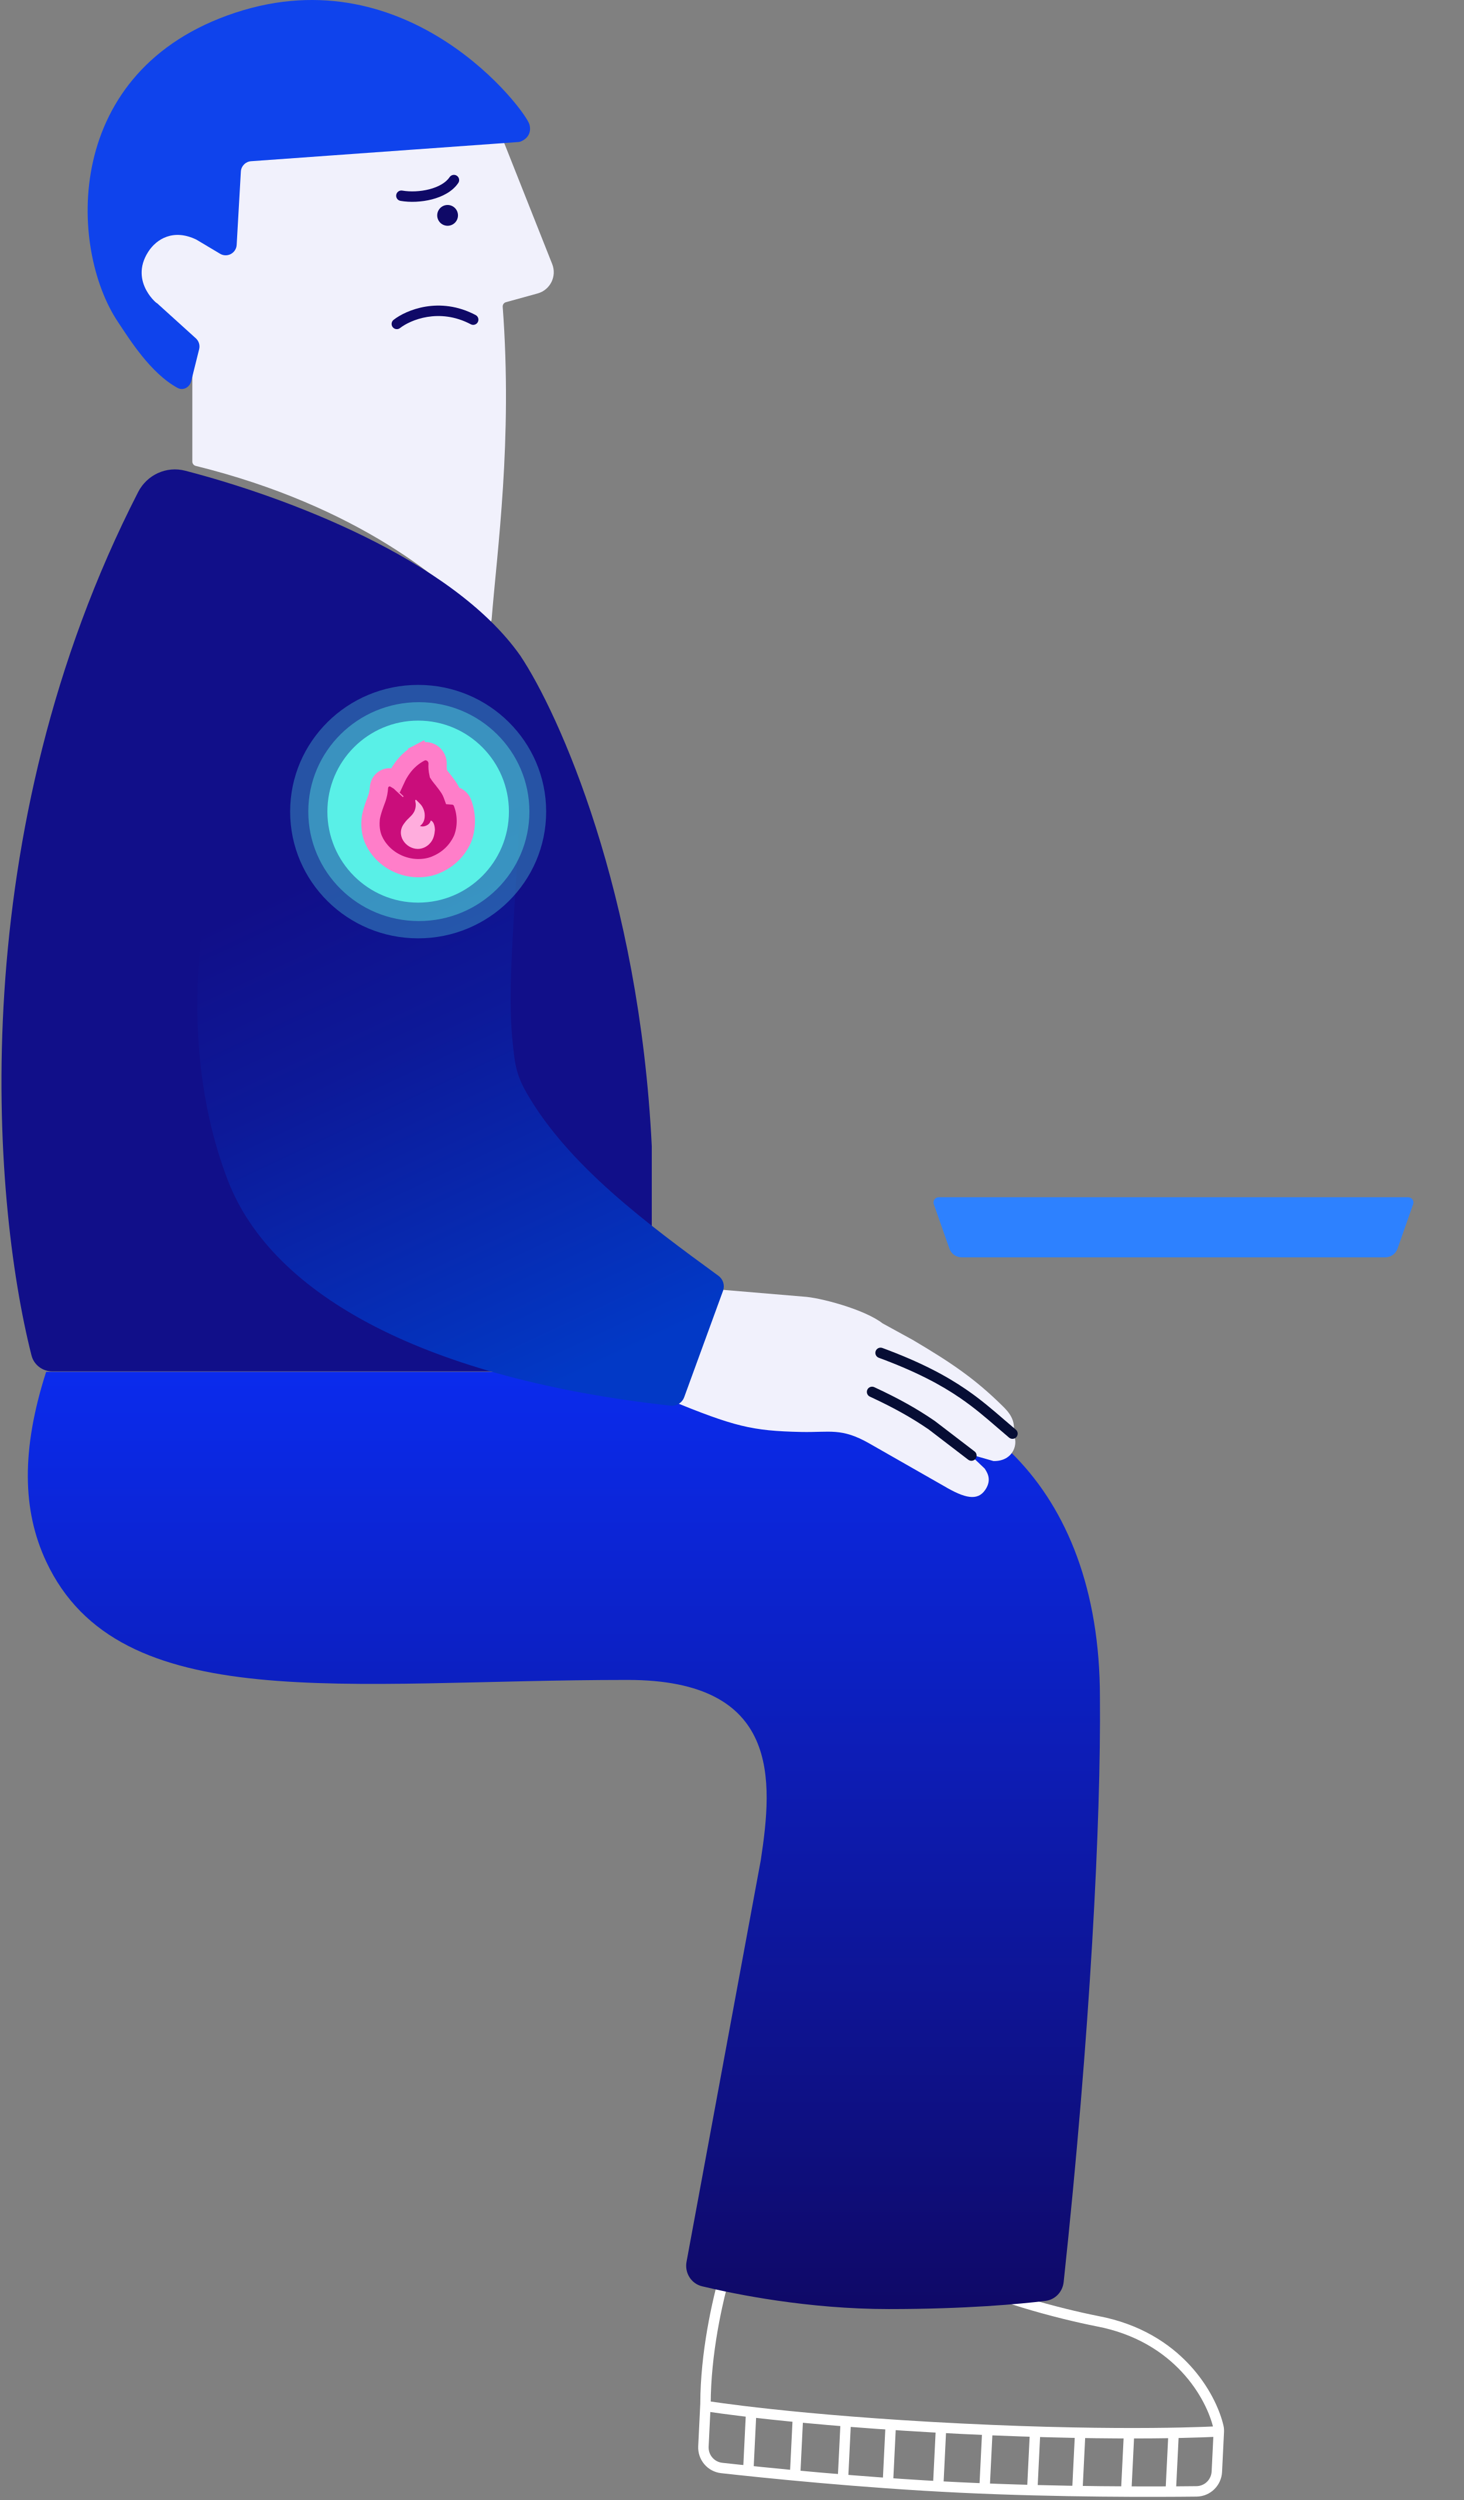 <svg width="561" height="958" viewBox="0 0 561 958" fill="none" xmlns="http://www.w3.org/2000/svg">
<rect x="0" y="0" width="561" height="958" fill="#808080" stroke="none"/>
<g clip-path="url(#clip0)">
<path fill-rule="evenodd" clip-rule="evenodd" d="M352.049 865.538C356.596 866.24 361.266 867.446 364.283 869.112C379.958 877.768 406.516 884.632 420.895 887.48C452.889 893.542 465.983 917.23 468.831 929.452C469.028 930.3 469.077 931.138 469.038 931.937L468.287 947.202C468.03 952.437 463.795 956.603 458.524 956.663C443.12 956.838 405.949 956.994 367.792 955.167C329.504 953.333 291.817 949.41 276.324 947.68C271.09 947.096 267.293 942.536 267.55 937.308L268.347 921.1C268.391 901.536 272.826 881.558 276.204 869.965C277.559 865.316 282.138 862.623 286.775 863.18C313.178 866.349 329.654 866.266 339.378 865.014C342.702 864.586 347.478 864.832 352.049 865.538ZM351.44 869.491C347.053 868.814 342.691 868.621 339.888 868.981C329.698 870.293 312.853 870.338 286.3 867.151C283.434 866.807 280.802 868.474 280.041 871.085C276.719 882.488 272.379 902.09 272.344 921.155L272.344 921.203L271.542 937.505C271.387 940.659 273.666 943.359 276.766 943.705C292.228 945.431 329.819 949.343 367.982 951.171C406.025 952.993 443.107 952.838 458.478 952.663C461.601 952.627 464.14 950.162 464.295 947.005L465.046 931.74C465.071 931.239 465.036 930.781 464.939 930.36C462.364 919.312 450.249 897.11 420.145 891.409L420.128 891.405C405.692 888.547 378.606 881.59 362.353 872.614C359.961 871.294 355.852 870.172 351.44 869.491Z" fill="white"/>
<path fill-rule="evenodd" clip-rule="evenodd" d="M466.928 929.683L467.05 931.679C467.171 933.676 467.171 933.676 467.17 933.676L467.143 933.677L467.063 933.682L466.751 933.7C466.476 933.715 466.066 933.736 465.522 933.762C464.434 933.815 462.813 933.886 460.67 933.962C456.384 934.112 450.01 934.28 441.642 934.349C424.905 934.487 400.191 934.229 368.247 932.648C336.304 931.067 311.844 928.898 295.362 927.124C287.121 926.236 280.874 925.447 276.684 924.88C274.588 924.596 273.007 924.367 271.948 924.209C271.418 924.13 271.018 924.069 270.75 924.027L270.447 923.98L270.369 923.967L270.344 923.963C270.343 923.963 270.341 923.963 270.661 921.989L270.982 920.014L271.003 920.018L271.074 920.029L271.365 920.075C271.624 920.115 272.015 920.175 272.536 920.253C273.578 920.408 275.142 920.634 277.22 920.916C281.375 921.479 287.585 922.263 295.789 923.147C312.198 924.913 336.58 927.076 368.444 928.653C400.308 930.23 424.945 930.487 441.609 930.349C449.94 930.281 456.279 930.114 460.53 929.964C462.655 929.889 464.259 929.819 465.329 929.767C465.864 929.741 466.266 929.72 466.533 929.705L466.832 929.689L466.905 929.684L466.928 929.683Z" fill="white"/>
<path fill-rule="evenodd" clip-rule="evenodd" d="M284.769 946.123L285.895 923.25L289.886 923.447L288.761 946.32L284.769 946.123Z" fill="white"/>
<path fill-rule="evenodd" clip-rule="evenodd" d="M357.545 951.871L358.67 928.998L362.662 929.195L361.537 952.068L357.545 951.871Z" fill="white"/>
<path fill-rule="evenodd" clip-rule="evenodd" d="M302.67 948.449L303.795 925.576L307.787 925.773L306.662 948.646L302.67 948.449Z" fill="white"/>
<path fill-rule="evenodd" clip-rule="evenodd" d="M375.307 952.747L376.432 929.874L380.424 930.071L379.298 952.944L375.307 952.747Z" fill="white"/>
<path fill-rule="evenodd" clip-rule="evenodd" d="M321.008 950.068L322.133 927.195L326.125 927.392L325 950.265L321.008 950.068Z" fill="white"/>
<path fill-rule="evenodd" clip-rule="evenodd" d="M393.576 953.649L394.701 930.776L398.693 930.973L397.568 953.846L393.576 953.649Z" fill="white"/>
<path fill-rule="evenodd" clip-rule="evenodd" d="M429.549 954.837L430.674 931.964L434.666 932.161L433.541 955.034L429.549 954.837Z" fill="white"/>
<path fill-rule="evenodd" clip-rule="evenodd" d="M338.262 950.919L339.387 928.046L343.379 928.243L342.253 951.116L338.262 950.919Z" fill="white"/>
<path fill-rule="evenodd" clip-rule="evenodd" d="M410.828 954.5L411.953 931.627L415.945 931.824L414.82 954.697L410.828 954.5Z" fill="white"/>
<path fill-rule="evenodd" clip-rule="evenodd" d="M446.65 954.11L447.775 931.237L451.767 931.434L450.642 954.307L446.65 954.11Z" fill="white"/>
<path d="M86.315 49.044L186.848 41.928C187.581 41.876 188.262 42.305 188.533 42.989L211.605 101.193C213.457 105.865 210.848 111.112 206.01 112.447L193.867 115.797C193.088 116.012 192.572 116.757 192.632 117.564C196.47 168.65 190.491 210.817 188.387 237.375C188.267 238.898 186.334 239.534 185.311 238.401C171.655 223.276 137.367 193.953 74.999 178.523C74.243 178.337 73.698 177.656 73.698 176.877V134.269C73.698 133.793 73.497 133.339 73.145 133.019L53.168 116.67C52.816 116.35 52.615 115.896 52.615 115.42L54.615 53.218C54.615 52.34 55.288 51.608 56.162 51.536L86.315 49.044Z" fill="#F1F1FC"/>
<path d="M198.563 54.431L96.202 61.778C94.09 61.929 92.418 63.628 92.296 65.746L90.689 93.848C90.508 97.011 87.042 98.854 84.325 97.232L75.269 91.828C66.516 87.577 60.019 91.491 56.808 96.477C49.184 108.314 61.317 117.341 60.045 116.06L59.687 115.736C59.855 115.879 59.972 115.987 60.045 116.06L75.052 129.646C76.206 130.691 76.691 132.288 76.315 133.799L73.263 146.058C72.674 148.423 70.194 149.809 68.054 148.647C57.576 142.955 49.457 129.726 45.205 123.374C26.307 95.148 23.655 26.741 90.292 4.825C156.929 -17.091 201.581 42.451 202.907 47.764C203.901 51.746 201.093 53.707 199.28 54.303C199.049 54.379 198.806 54.414 198.563 54.431Z" fill="#0F43EC"/>
<path d="M175.496 82.53C175.496 84.731 173.715 86.514 171.517 86.514C169.32 86.514 167.539 84.731 167.539 82.53C167.539 80.329 169.32 78.545 171.517 78.545C173.715 78.545 175.496 80.329 175.496 82.53Z" fill="#0F0967"/>
<path d="M421.489 650.364C421.489 568.012 371.096 528.164 314.737 528.164L240.475 525.662H17.681C8.087 555.569 8.55 578.793 17.681 598.324C45.654 658.157 132.205 643.723 240.475 643.723C299.295 643.723 296.171 682.243 291.53 712.793L263.081 866.668C262.293 870.931 264.846 875.07 269.056 876.08C281.803 879.137 309.609 884.803 340.596 884.803C370.293 884.803 390.897 882.852 400.592 881.68C404.34 881.227 407.188 878.213 407.591 874.453C417.749 779.663 421.923 697.38 421.489 650.364Z" fill="url(#paint0_linear)"/>
<path d="M199.366 251.22C173.235 214.101 108.983 190.196 70.928 180.363C63.746 178.507 56.32 181.945 52.933 188.555C-13.93 319.011 -3.277 458.708 12.065 519.362C12.991 523.02 16.31 525.507 20.078 525.507H241.33C245.985 525.507 249.758 521.727 249.758 517.065V453.603V439.169C244.984 341.94 214.174 273.357 199.366 251.22Z" fill="#110F89"/>
<path d="M307.86 496.845L268.125 493.501L256.5 536.457C281.516 546.64 287.939 548.297 307.012 548.71C318.031 548.948 322.397 547.004 333.051 553.068L361.806 569.481C369.718 574.157 374.543 575.207 377.489 570.97C380.435 566.733 377.898 563.78 377.362 562.767L371.516 557.222L380.677 559.849C388.553 560.045 390.467 552.65 388.178 549.536C389.694 544.248 386.163 540.716 384.232 538.806C373.611 528.301 364.411 522.089 349.707 513.406L338.193 507.09C331.165 501.636 313.838 497.127 307.86 496.845Z" fill="#F1F1FC"/>
<path fill-rule="evenodd" clip-rule="evenodd" d="M335.556 517.705C335.938 516.668 337.087 516.138 338.123 516.521C352.911 521.981 362.619 527.212 370.207 532.414C375.842 536.277 380.314 540.137 384.741 543.959C386.237 545.25 387.728 546.536 389.257 547.817C390.103 548.526 390.214 549.788 389.506 550.635C388.797 551.482 387.537 551.593 386.69 550.885C385.075 549.531 383.533 548.2 382.009 546.885C377.625 543.101 373.383 539.441 367.948 535.714C360.671 530.725 351.266 525.638 336.738 520.273C335.703 519.891 335.173 518.741 335.556 517.705Z" fill="#060D34"/>
<path fill-rule="evenodd" clip-rule="evenodd" d="M332.364 532.513C332.829 531.511 334.017 531.076 335.018 531.54C344.843 536.1 351.629 539.978 358.199 544.488C358.227 544.508 358.255 544.528 358.283 544.549L373.454 556.167C374.33 556.838 374.497 558.093 373.826 558.971C373.155 559.848 371.901 560.015 371.024 559.344L355.894 547.758C349.548 543.405 342.969 539.64 333.335 535.169C332.334 534.704 331.899 533.515 332.364 532.513Z" fill="#060D34"/>
<path d="M196.383 398.708C194.231 378.129 197.476 349.059 199.548 304.537C202.366 277.181 201.33 250.866 153.114 242.954C114.541 236.625 99.559 275.077 93.968 290.143C63.972 370.964 77.512 426.844 87.317 452.315C104.584 497.173 164.653 528.444 256.949 538.635C259.225 538.886 261.393 537.543 262.178 535.392L277.058 494.626C277.822 492.533 277.11 490.188 275.311 488.875C248.032 468.958 217.879 446.693 201.846 418.874C197.459 411.262 197.241 406.913 196.383 398.708Z" fill="url(#paint1_linear)"/>
<path d="M357.829 461.428C357.373 460.127 358.338 458.766 359.716 458.766H539.627C541.006 458.766 541.971 460.127 541.514 461.428L535.538 478.453C534.834 480.456 532.943 481.797 530.82 481.797H368.524C366.401 481.797 364.509 480.456 363.806 478.453L357.829 461.428Z" fill="#2D81FF"/>
<path d="M175.605 70.115C176.22 69.198 175.976 67.956 175.059 67.34C174.142 66.724 172.9 66.969 172.284 67.885L175.605 70.115ZM154.146 73.029C153.058 72.841 152.023 73.571 151.835 74.659C151.647 75.748 152.376 76.782 153.465 76.971L154.146 73.029ZM172.284 67.885C170.865 69.999 168.059 71.606 164.537 72.521C161.06 73.424 157.218 73.56 154.146 73.029L153.465 76.971C157.117 77.602 161.535 77.433 165.542 76.392C169.504 75.364 173.406 73.39 175.605 70.115L172.284 67.885Z" fill="#0F0967"/>
<path fill-rule="evenodd" clip-rule="evenodd" d="M183.1 123.42C182.586 124.397 181.377 124.771 180.4 124.255C168.302 117.875 157.211 122.637 153.294 125.704C152.425 126.384 151.169 126.23 150.488 125.36C149.807 124.491 149.96 123.234 150.829 122.554C155.602 118.817 168.386 113.399 182.263 120.718C183.239 121.234 183.614 122.443 183.1 123.42Z" fill="#0F0967"/>
<ellipse cx="160.234" cy="311" rx="49.054" ry="48.559" fill="#59F0E7" fill-opacity="0.3"/>
<ellipse cx="160.5" cy="311" rx="42.365" ry="41.937" fill="#59F0E7" fill-opacity="0.4"/>
<ellipse cx="160.235" cy="311" rx="34.784" ry="34.874" fill="#59F0E7"/>
<path d="M170.376 299.619L170.234 299.431L170.121 299.319C170.104 299.296 170.078 299.26 170.03 299.191L170.02 299.178C169.962 299.096 169.861 298.955 169.749 298.81C169.664 298.701 169.558 298.57 169.431 298.43C169.232 298.175 169.056 297.954 168.899 297.757C168.497 297.251 168.223 296.907 168.008 296.552C167.665 295.061 167.622 293.775 167.681 292.856C167.789 291.19 167.004 289.737 165.914 288.858C164.781 287.945 162.895 287.369 161.031 288.346L162.654 291.446L161.031 288.346C158.371 289.738 155.922 291.83 154.072 294.458C153.153 295.729 152.358 297.114 151.68 298.591C151.598 298.541 151.518 298.493 151.438 298.446C150.239 297.74 148.543 297.547 147.068 298.531C145.744 299.414 145.268 300.802 145.209 301.875C145.149 302.959 144.899 304.694 144.228 306.419C144.093 306.758 143.615 308.015 143.15 309.413C142.742 310.642 142.148 312.536 142.047 313.893C141.684 317.753 142.549 320.394 143.151 321.757C144.473 324.798 147.655 329.194 153.638 331.443C159.516 333.656 164.903 332.41 167.306 331.247C173.743 328.479 176.374 323.472 177.26 321.443L177.297 321.357L177.33 321.269C178.927 316.998 178.901 312.009 177.229 307.625C176.563 305.878 175.019 304.926 173.45 304.818C173.379 304.621 173.301 304.42 173.218 304.218C172.607 302.735 172.102 301.89 170.376 299.619ZM152.121 302.74L151.809 303.075L152.121 302.74Z" fill="#CA0D7B" stroke="#FF7EC9" stroke-width="7"/>
<path d="M164.529 323.402C163.382 324.551 161.826 325.29 160.107 325.29C155.439 325.29 151.426 319.871 154.948 315.438C156.34 313.385 158.223 312.564 158.96 310.43C159.288 309.609 159.37 308.541 159.288 307.885C159.206 307.638 159.124 306.735 159.124 306.653C159.124 306.571 159.124 306.571 159.206 306.571L159.288 306.489C159.37 306.489 159.37 306.489 159.451 306.489C159.615 306.653 159.779 306.817 159.943 306.981C160.27 307.31 160.68 307.72 161.007 308.049C161.826 308.87 162.563 310.265 162.727 311.825C162.891 313.796 162.399 315.438 160.925 316.505C161.581 316.751 162.236 316.751 162.973 316.505C164.119 316.095 164.774 315.438 165.02 314.535C165.02 314.535 165.02 314.453 165.102 314.453H165.184C165.839 314.699 166.576 315.684 166.658 317.983C166.494 319.707 166.248 321.678 164.529 323.402Z" fill="#FFADDD"/>
</g>
<defs>
<linearGradient id="paint0_linear" x1="216.089" y1="525.662" x2="216.089" y2="884.803" gradientUnits="userSpaceOnUse">
<stop stop-color="#0B2BED"/>
<stop offset="1" stop-color="#0F0967"/>
</linearGradient>
<linearGradient id="paint1_linear" x1="202.804" y1="297.332" x2="294.719" y2="492.778" gradientUnits="userSpaceOnUse">
<stop stop-color="#110F89"/>
<stop offset="0.335" stop-color="#0D1998"/>
<stop offset="1" stop-color="#0239C6"/>
</linearGradient>
<clipPath id="clip0">
<rect width="559.537" height="958" fill="white" transform="translate(0.566)"/>
</clipPath>
</defs>
</svg>
